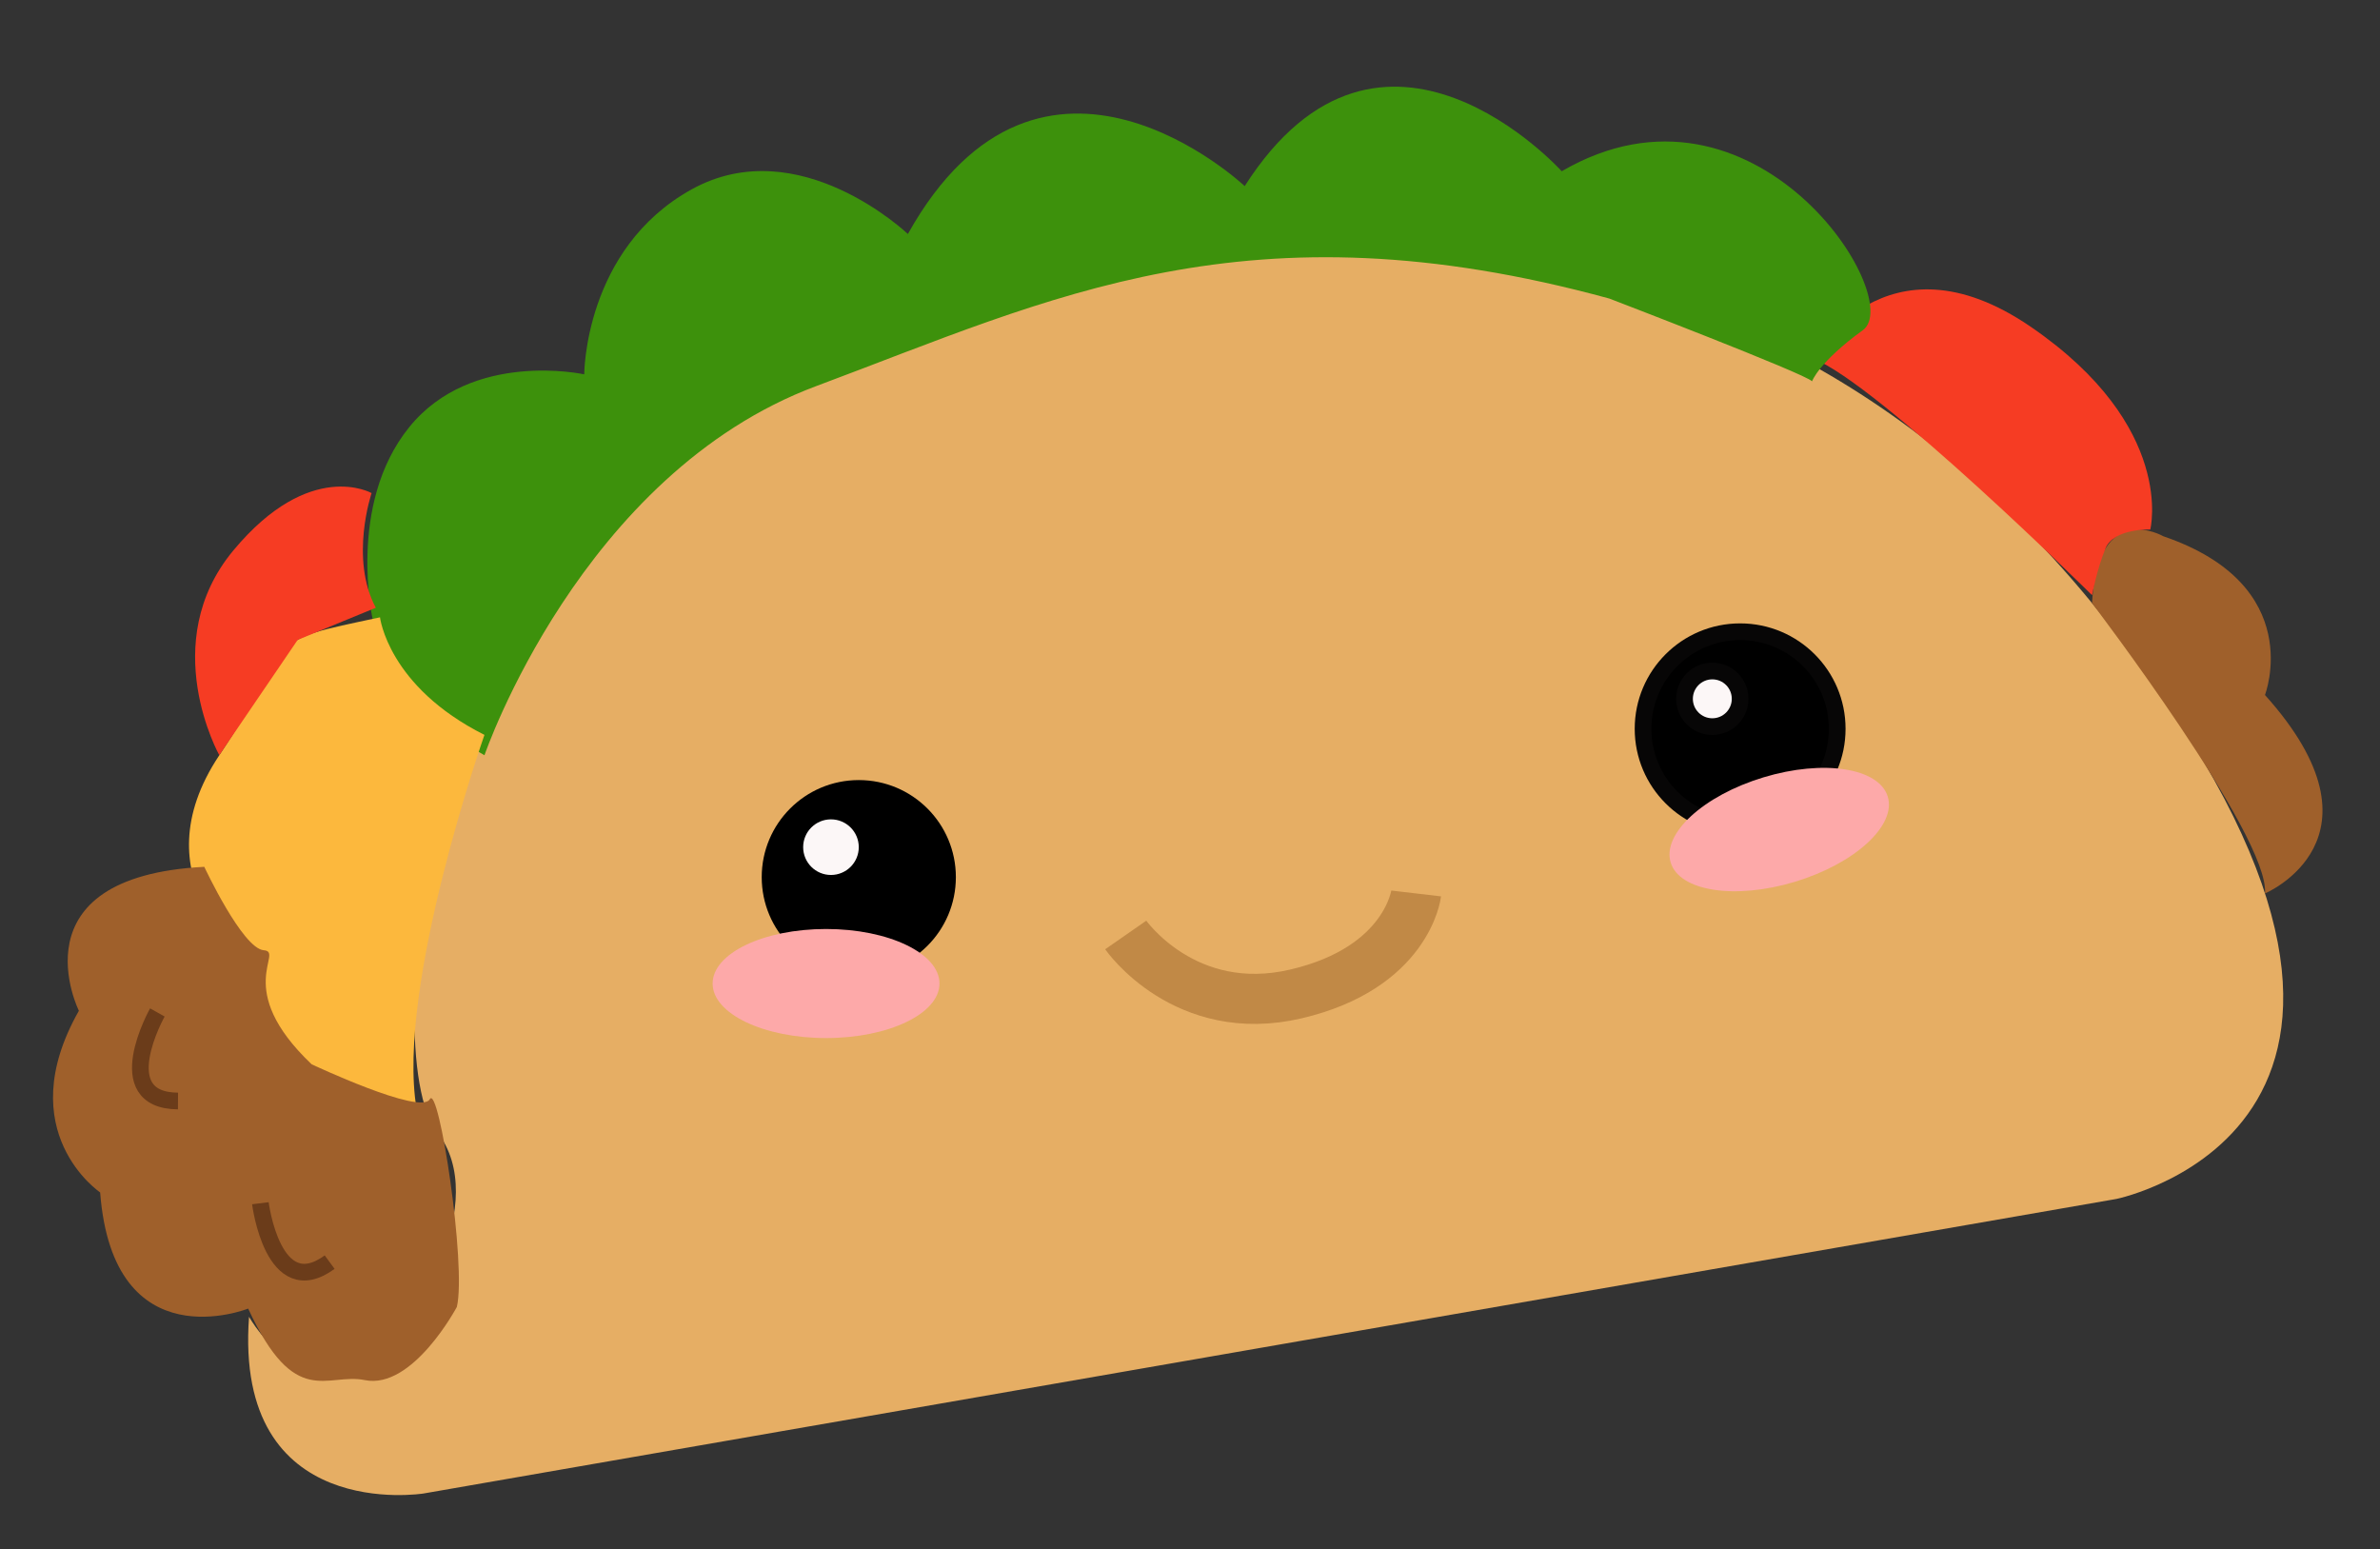 <?xml version="1.0" encoding="utf-8"?>
<!-- Generator: Adobe Illustrator 23.0.2, SVG Export Plug-In . SVG Version: 6.00 Build 0)  -->
<svg version="1.1" id="TACO" xmlns="http://www.w3.org/2000/svg" xmlns:xlink="http://www.w3.org/1999/xlink" x="0px" y="0px"
	 viewBox="0 0 142.588 92.824" enable-background="new 0 0 142.588 92.824" xml:space="preserve">
<rect x="0" y="0" width="142.588" height="92.824" fill="#333333" stroke="none"/>
<path fill="#E6AE64" d="M14.92,78.884c0,0,3.928,7.126,9.457,0.537c0,0,5.176-7.34,1.783-11.647
	c-3.569-4.53-1.195-36.052,22.742-45.745c23.459-9.499,55.416-13.331,77.897,15.945s0,33.851,0,33.851L25.376,89.471
	C25.376,89.471,14.005,91.301,14.92,78.884z"/>
<path fill="#9F602B" d="M135.696,53.525c0,0,7.754-3.264,0-11.89c0,0,2.539-6.568-6.087-9.508c0,0-3.941-2.283-4.274,4.005
	C125.334,36.132,136,50.123,135.696,53.525z"/>
<path fill="#F63C23" d="M108.593,21.463c0,0,4.351-7.863,13.076-1.883s7.156,12.143,7.156,12.143s-2.177-0.089-2.682,1.13
	c-0.505,1.219-0.808,2.802-0.808,2.802S112.552,23.01,108.593,21.463z"/>
<path fill="#3D910C" d="M108.561,22.843c0,0,0.406-1.155,3.042-3.061c2.636-1.906-6.465-16.25-18.039-9.523
	c0,0-10.783-11.97-18.993,0.89c0,0-12.168-11.475-20.18,2.869c0,0-6.529-6.232-12.959-2.671c-6.43,3.561-6.43,11.079-6.43,11.079
	s-6.727-1.484-10.486,3.166s-2.176,11.574-2.176,11.574s1.795,5.375,6.685,8.079c0,0,5.767-16.854,19.881-22.117
	s25.832-11.167,47.512-5.242C96.417,17.886,108.191,22.399,108.561,22.843z"/>
<path fill="#FCB83D" d="M29.024,44.025c0,0-5.307,15.08-4.067,22.395c0,0-10.433,0.39-10.037-9.007c0,0-6.727-4.748-1.781-12.168
	c4.946-7.419,2.438-6.731,9.627-8.262C22.767,36.983,23.244,41.123,29.024,44.025z"/>
<path fill="#F63C23" d="M13.14,45.245c0,0-3.766-6.727,0.837-12.266s8.286-3.439,8.286-3.439s-1.331,3.923,0.253,6.869l-4.682,1.924
	l-4.392,6.452L13.14,45.245z"/>
<path fill="#9F602B" d="M14.868,78.394c0,0-8.084,3.235-8.868-6.96c0,0-5.391-3.627-1.274-10.881c0,0-3.991-8.033,7.513-8.624
	c0,0,2.289,4.899,3.564,4.997s-1.912,2.291,2.867,6.831c0,0,6.536,3.08,7.079,2.094s2.209,9.993,1.621,12.444
	c0,0-2.639,4.97-5.515,4.383C19.581,82.215,17.675,84.481,14.868,78.394z"/>
<circle cx="51.451" cy="52.548" r="5.816"/>
<circle fill="#FCF7F7" cx="49.784" cy="50.751" r="1.666"/>
<circle stroke="#070606" stroke-miterlimit="10" cx="104.253" cy="43.661" r="5.816"/>
<circle fill="#FCF7F7" stroke="#070606" stroke-miterlimit="10" cx="102.587" cy="41.864" r="1.666"/>
<path fill="none" stroke="#C18946" stroke-width="3" stroke-miterlimit="10" d="M67.444,56.012c0,0,3.546,5.097,10.212,3.529
	c6.666-1.568,7.188-6.016,7.188-6.016"/>
<ellipse fill="#FDA9A9" cx="49.49" cy="58.92" rx="6.796" ry="3.267"/>
<ellipse transform="matrix(0.957 -0.29 0.29 0.957 -9.823 33.107)" fill="#FDA9A9" cx="106.606" cy="49.64" rx="6.796" ry="3.267"/>
<path fill="none" stroke="#6B3C1A" stroke-miterlimit="10" d="M15.6,72.082c0,0,0.751,6.012,4.15,3.529"/>
<path fill="none" stroke="#6B3C1A" stroke-miterlimit="10" d="M9.428,60.653c0,0-2.972,5.28,1.236,5.305"/>
</svg>
